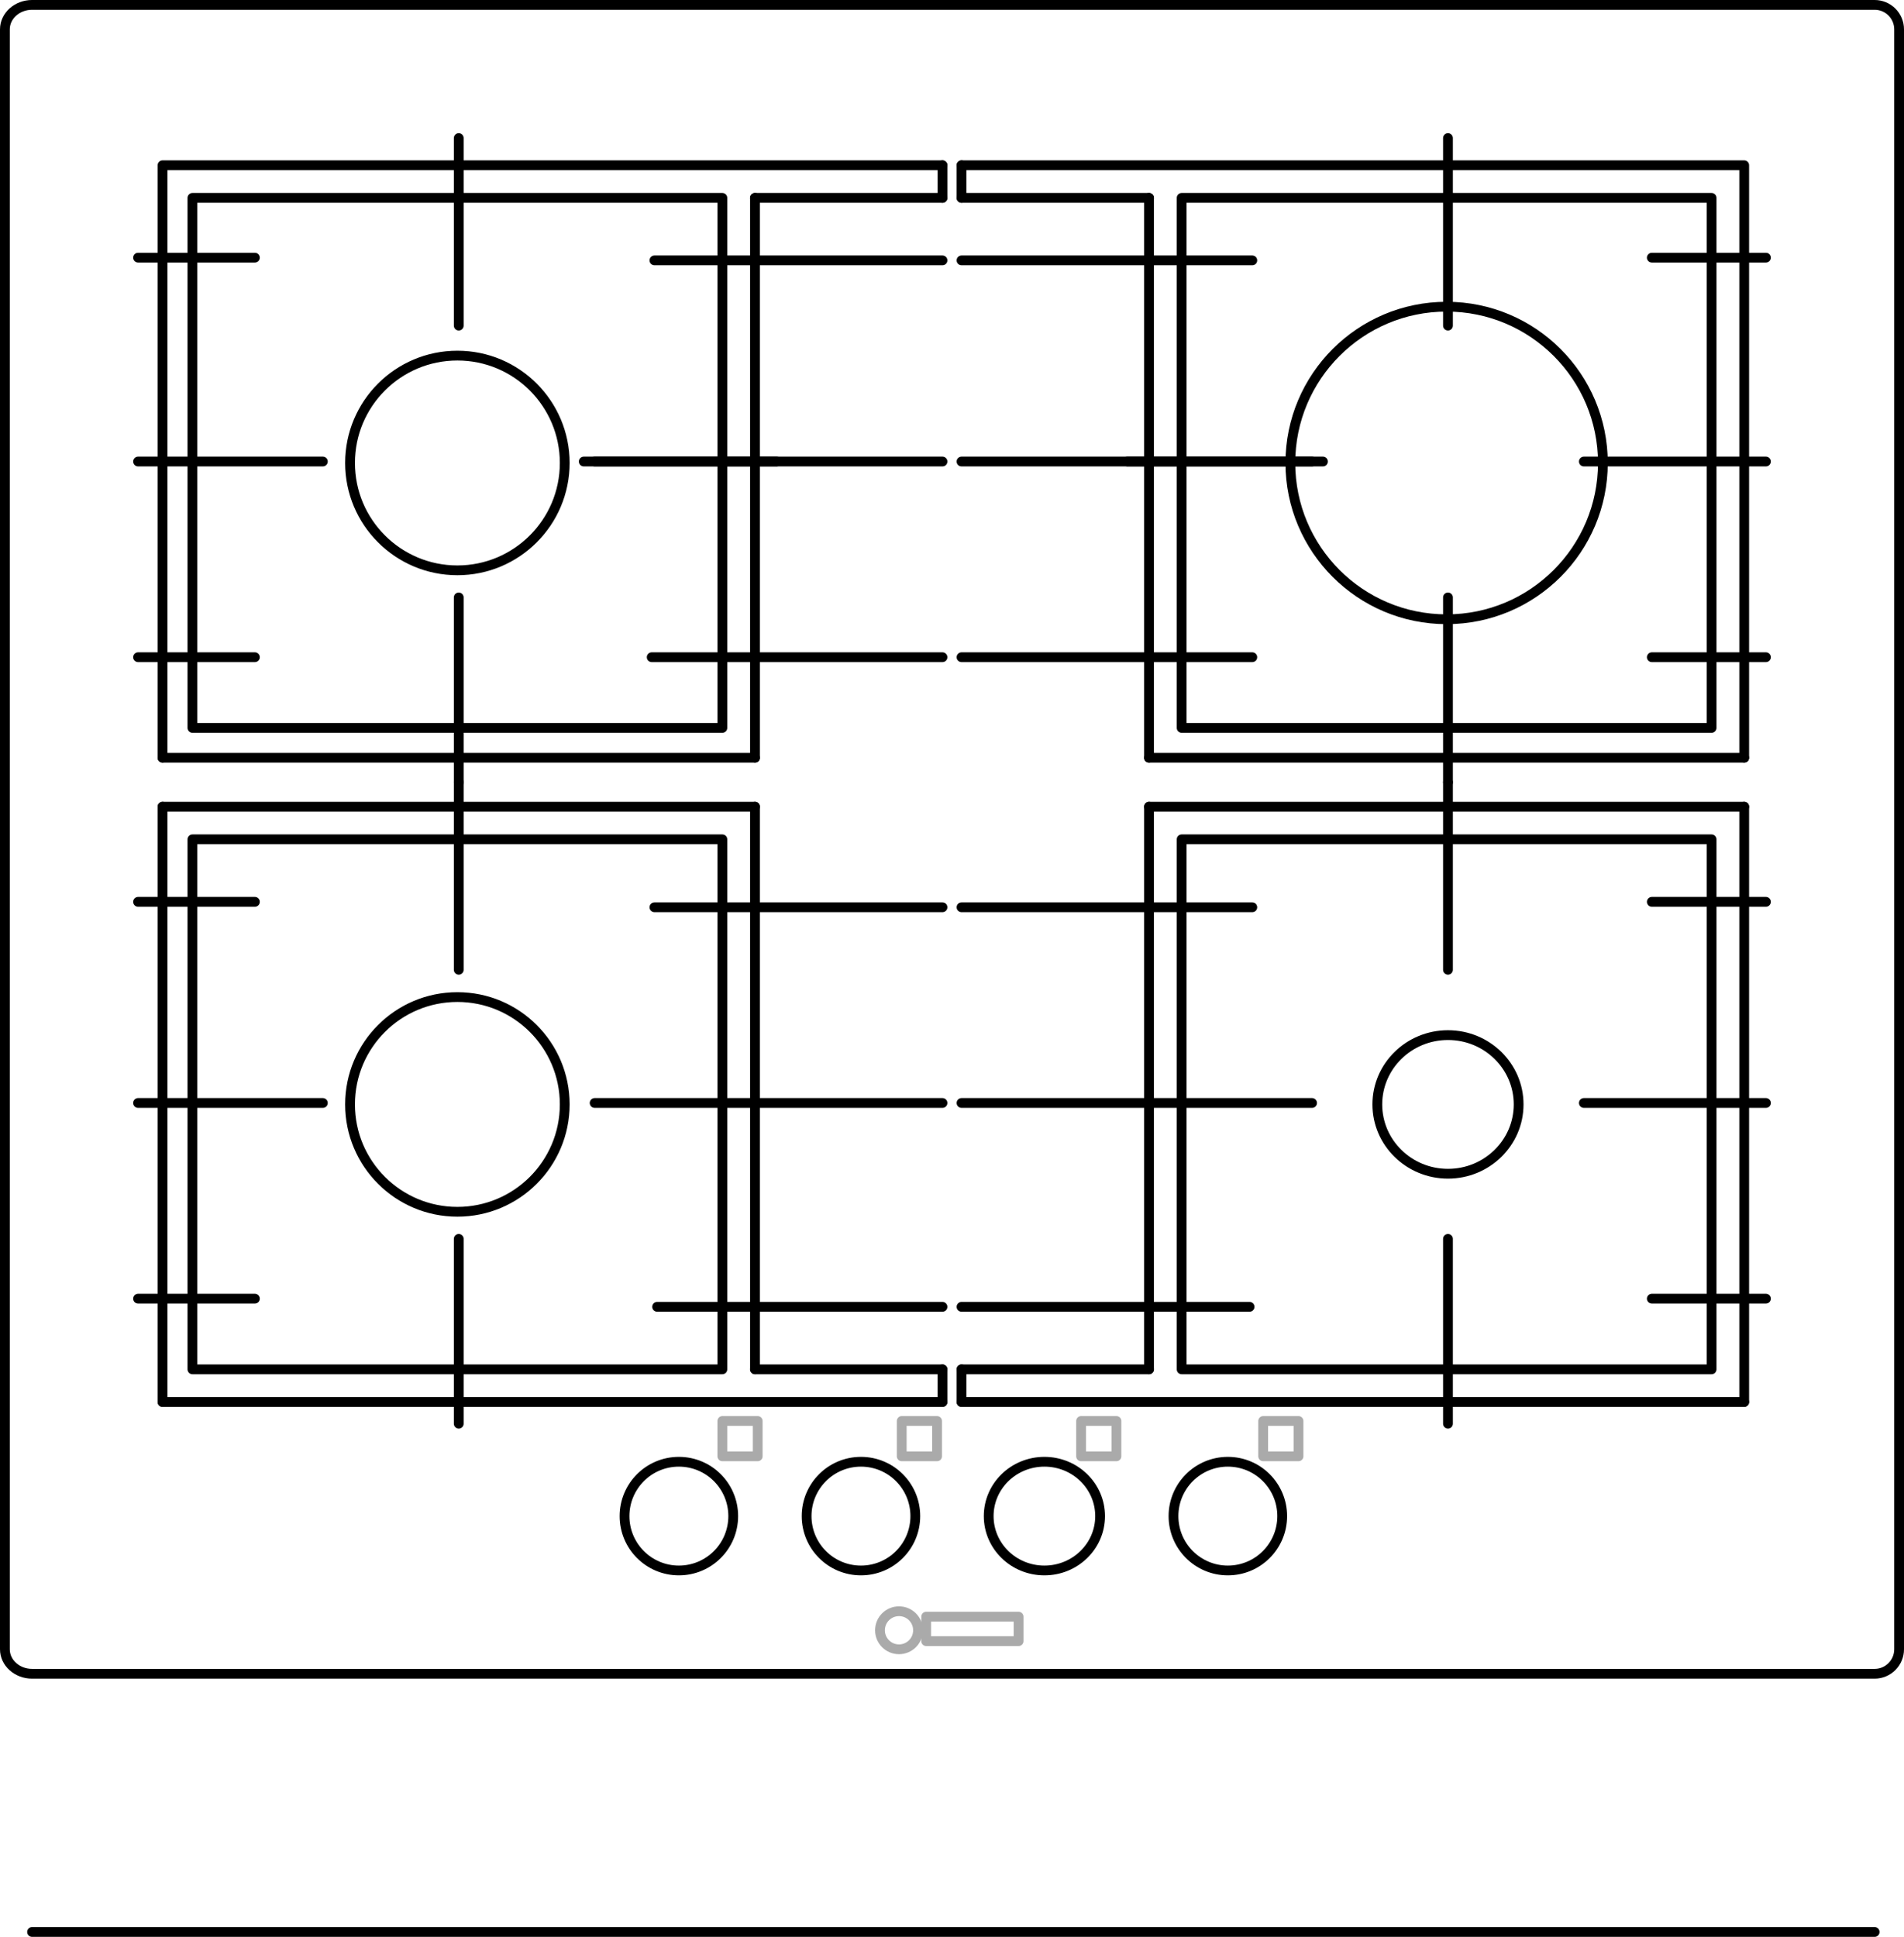 <svg xmlns="http://www.w3.org/2000/svg" viewBox="0 0 105.09 106.89"><g transform="translate(-490.28-445.42)" fill="none" stroke-linejoin="round" stroke-linecap="round" stroke-width=".54" stroke-miterlimit="10"><g stroke="#000"><path d="m490.55 491.74v-44.7c0-.745.672-1.35 1.5-1.35h101.7c.745 0 1.35.604 1.35 1.35v44.7 44.7c0 .745-.605 1.35-1.35 1.35h-101.7c-.828 0-1.5-.605-1.5-1.35v-44.7"/><path d="m543.35 454.54h43.2v32.7"/><path d="m542.3 454.54h-43.05v32.7"/><path d="m586.55 522.79v-32.85"/><path d="m543.35 522.79h43.2"/><path d="m499.25 522.79v-32.85"/><path d="m542.3 522.79h-43.05"/><path d="m531.95 487.24h-32.7"/><path d="m531.95 456.34v30.9"/><path d="m553.7 487.24v-30.9"/><path d="m586.55 487.24h-32.85"/><path d="m531.95 489.94v31.05"/><path d="m499.25 489.94h32.7"/><path d="m553.7 489.94h32.85"/><path d="m553.7 520.99v-31.05"/><path d="m515.6 453.04v10.35"/><path d="m515.6 488.59v-10.2"/><path d="m521.45 470.97c0 3.273-2.654 5.925-5.925 5.925-3.271 0-5.925-2.652-5.925-5.925 0-3.273 2.653-5.925 5.925-5.925 3.271 0 5.925 2.652 5.925 5.925"/><path d="m497.9 470.89h10.2"/><path d="m533.15 470.89h-10.05"/><path d="m497.9 459.64h6.45"/><path d="m497.9 481.69h6.45"/><path d="m526.25 481.69h16.05"/><path d="m542.3 470.89h-19.8"/><path d="m526.4 459.79h15.9"/><path d="m530.15 485.59v-29.25h-29.25v29.25h29.25"/><path d="m570.2 453.04v10.35"/><path d="m570.2 488.59v-10.2"/><path d="m578.75 470.97c0 4.764-3.861 8.625-8.625 8.625-4.764 0-8.625-3.861-8.625-8.625 0-4.764 3.861-8.625 8.625-8.625 4.764 0 8.625 3.861 8.625 8.625"/><path d="m587.75 470.89h-10.05"/><path d="m552.5 470.89h10.2"/><path d="m587.75 459.64h-6.3"/><path d="m587.75 481.69h-6.3"/><path d="m559.4 481.69h-16.05"/><path d="m543.35 470.89h19.95"/><path d="m559.4 459.79h-16.05"/><path d="m584.75 485.59v-29.25h-29.25v29.25h29.25"/><path d="m570.2 488.59v10.35"/><path d="m570.2 523.99v-10.2"/><path d="m574.1 506.37c0 2.112-1.746 3.825-3.9 3.825-2.154 0-3.9-1.713-3.9-3.825 0-2.112 1.746-3.825 3.9-3.825 2.154 0 3.9 1.713 3.9 3.825"/><path d="m587.75 506.29h-10.05"/><path d="m543.35 506.29h19.35"/><path d="m587.75 495.19h-6.3"/><path d="m587.75 517.09h-6.3"/><path d="m584.75 520.99v-29.25h-29.25v29.25h29.25"/><path d="m515.6 488.59v10.35"/><path d="m515.6 523.99v-10.2"/><path d="m521.45 506.37c0 3.273-2.654 5.925-5.925 5.925-3.271 0-5.925-2.652-5.925-5.925 0-3.273 2.653-5.925 5.925-5.925 3.271 0 5.925 2.652 5.925 5.925"/><path d="m497.9 506.29h10.2"/><path d="m542.3 506.29h-19.2"/><path d="m497.9 495.19h6.45"/><path d="m497.9 517.09h6.45"/><path d="m530.15 520.99v-29.25h-29.25v29.25h29.25"/><path d="m542.3 495.49h-15.9"/><path d="m543.35 495.49h16.05"/><path d="m542.3 517.54h-15.75"/><path d="m543.35 517.54h15.9"/><path d="m531.95 456.34h10.35"/><path d="m543.35 456.34h10.35"/><path d="m531.95 520.99h10.35"/><path d="m543.35 520.99h10.35"/><path d="m530.75 529.09c0 1.658-1.342 3-3 3-1.656 0-3-1.342-3-3 0-1.658 1.344-3 3-3 1.658 0 3 1.342 3 3"/><path d="m540.8 529.09c0 1.658-1.342 3-3 3-1.656 0-3-1.342-3-3 0-1.658 1.344-3 3-3 1.658 0 3 1.342 3 3"/><path d="m551 529.09c0 1.658-1.377 3-3.075 3-1.698 0-3.075-1.342-3.075-3 0-1.658 1.377-3 3.075-3 1.698 0 3.075 1.342 3.075 3"/><path d="m561.05 529.09c0 1.658-1.342 3-3 3-1.656 0-3-1.342-3-3 0-1.658 1.344-3 3-3 1.658 0 3 1.342 3 3"/></g><g stroke="#aaa"><path d="m540.95 535.39c0 .581-.47 1.05-1.05 1.05-.581 0-1.05-.47-1.05-1.05 0-.581.47-1.05 1.05-1.05.581 0 1.05.47 1.05 1.05"/><path d="m546.5 535.99v-1.35h-5.1v1.35h5.1"/><path d="m542 525.79v-1.95h-1.95v1.95h1.95"/><path d="m551.9 525.79v-1.95h-1.95v1.95h1.95"/><path d="m561.95 525.79v-1.95h-1.95v1.95h1.95"/><path d="m532.1 525.79v-1.95h-1.95v1.95h1.95"/></g><g stroke="#000"><path d="m542.3 456.34v-1.8"/><path d="m543.35 456.34v-1.8"/><path d="m542.3 520.99v1.8"/><path d="m543.35 520.99v1.8"/><path d="m492.05 552.04h101.7"/></g></g></svg>